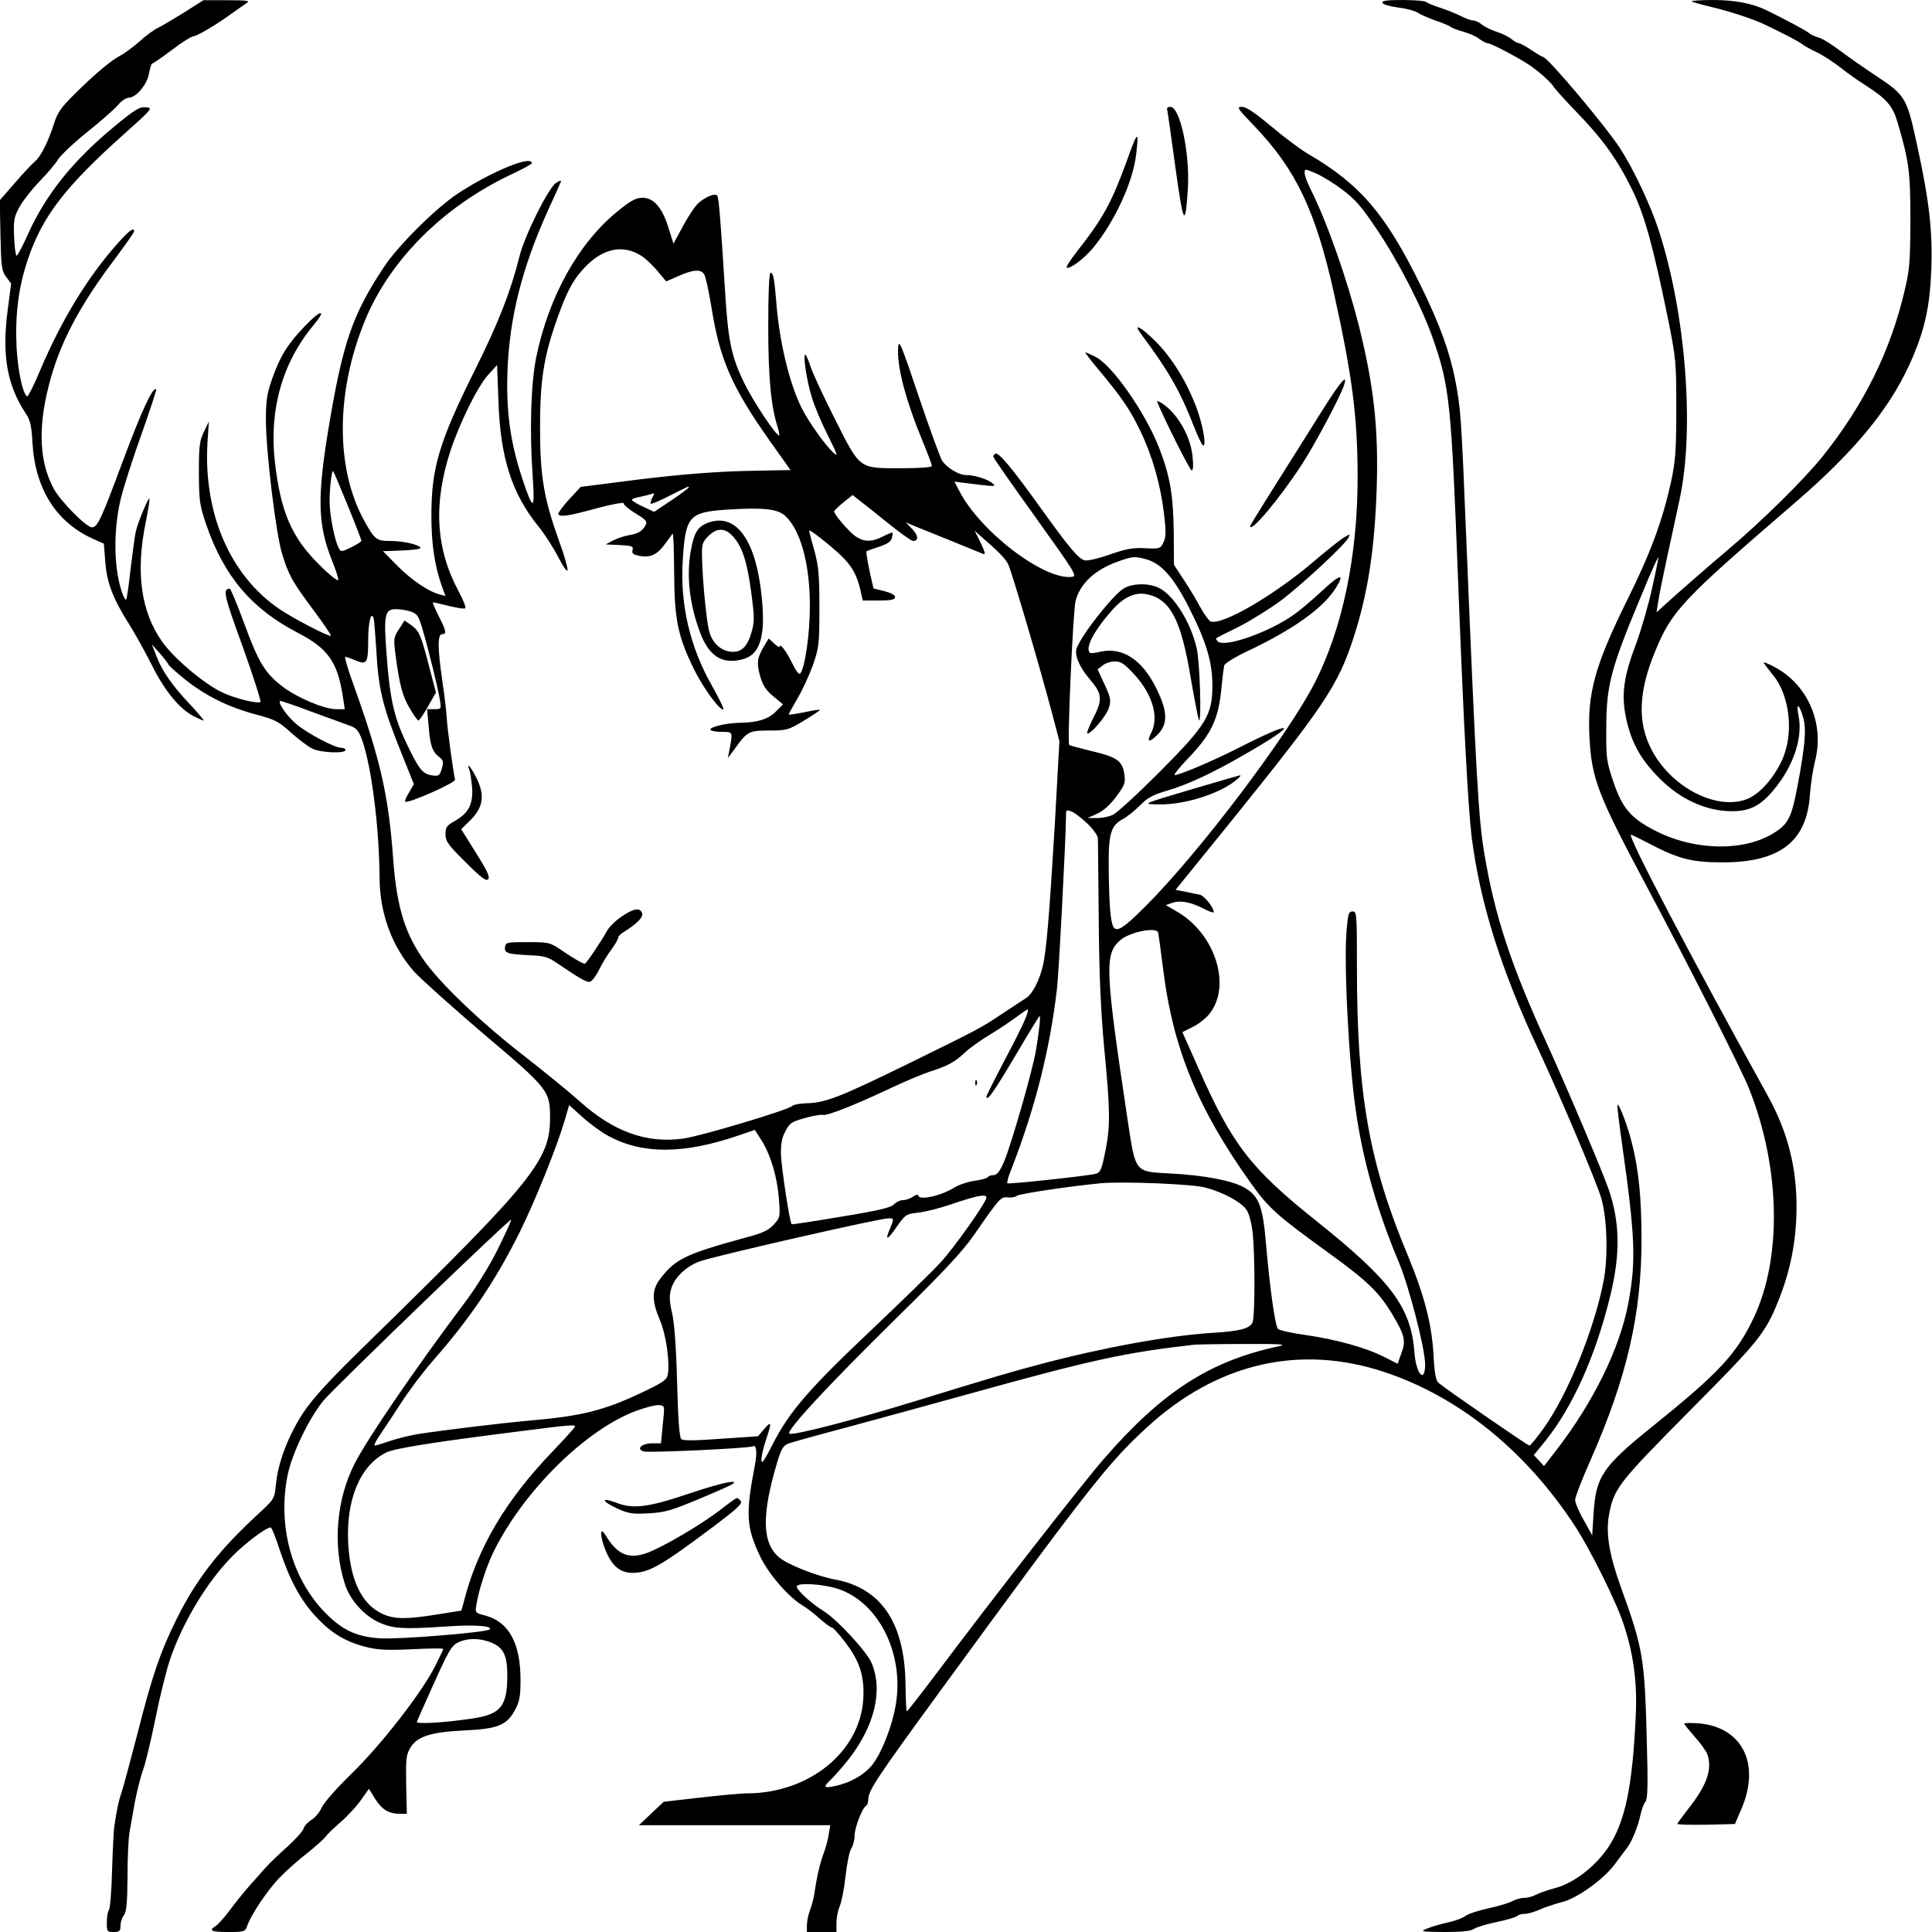 <?xml version="1.0" standalone="no"?>
<!DOCTYPE svg PUBLIC "-//W3C//DTD SVG 20010904//EN"
 "http://www.w3.org/TR/2001/REC-SVG-20010904/DTD/svg10.dtd">
<svg version="1.0" xmlns="http://www.w3.org/2000/svg"
 width="850pt" height="850pt" viewBox="0 0 850 850"
 preserveAspectRatio="xMidYMid meet">
<g transform="translate(0,850) scale(0.1,-0.1)"
fill="#000000" stroke="none">
<path d="M810 8445 c-47 -29 -99 -60 -116 -68 -17 -8 -54 -35 -82 -61 -29 -25
-67 -53 -85 -62 -40 -21 -109 -79 -201 -170 -59 -59 -74 -81 -89 -130 -25 -77
-57 -142 -82 -163 -11 -9 -51 -51 -88 -94 l-68 -78 3 -154 c3 -140 5 -156 25
-183 l22 -30 -16 -123 c-25 -194 -1 -326 81 -449 19 -28 25 -53 29 -130 12
-201 104 -347 265 -420 l49 -22 6 -77 c6 -91 33 -164 105 -277 28 -45 74 -128
102 -184 55 -110 121 -190 182 -221 20 -10 40 -19 44 -19 3 0 -23 31 -58 69
-81 85 -125 149 -150 215 l-20 51 36 -40 c19 -22 35 -43 36 -47 0 -4 34 -35
75 -68 92 -73 190 -121 313 -154 83 -22 98 -30 153 -80 34 -30 76 -62 94 -70
36 -18 145 -22 145 -6 0 6 -8 10 -19 10 -29 0 -152 65 -199 106 -39 33 -79 90
-70 100 2 2 64 -19 138 -47 74 -27 151 -55 170 -62 28 -10 38 -22 52 -60 42
-113 77 -390 78 -612 1 -155 56 -303 154 -412 31 -33 168 -156 305 -273 284
-240 291 -249 291 -368 0 -186 -75 -279 -791 -979 -181 -176 -249 -251 -294
-317 -65 -99 -112 -219 -121 -317 -7 -64 -7 -64 -77 -129 -174 -160 -274 -289
-361 -465 -71 -144 -106 -245 -172 -505 -31 -118 -61 -233 -69 -255 -13 -37
-21 -76 -32 -150 -3 -16 -7 -104 -10 -195 -2 -91 -9 -169 -14 -174 -5 -6 -9
-29 -9 -53 0 -41 1 -43 30 -43 26 0 30 4 30 28 0 15 7 36 15 46 12 15 15 54
16 170 0 83 4 171 9 196 4 25 15 83 23 130 9 47 25 112 37 145 12 33 36 137
55 230 19 94 48 211 65 260 57 163 161 335 270 446 57 59 151 129 171 129 4 0
22 -44 39 -97 44 -134 94 -226 162 -298 65 -70 128 -108 219 -131 52 -13 90
-15 202 -10 75 4 137 5 137 1 0 -3 -16 -36 -35 -74 -58 -116 -235 -344 -366
-472 -69 -67 -125 -131 -134 -152 -8 -19 -28 -44 -44 -53 -16 -10 -32 -27 -35
-38 -3 -12 -36 -48 -72 -81 -37 -33 -79 -73 -93 -89 -14 -16 -47 -53 -72 -81
-26 -29 -65 -78 -88 -109 -23 -31 -51 -62 -61 -69 -34 -21 -22 -27 54 -27 69
0 75 2 82 23 15 48 92 163 144 216 30 31 85 80 123 109 37 30 73 62 80 72 6 9
36 38 65 63 29 25 69 68 89 96 l36 51 28 -45 c30 -47 60 -65 110 -65 l29 0 -3
128 c-2 113 0 131 18 162 30 51 91 70 242 77 145 7 183 23 220 92 19 36 23 59
23 131 0 160 -51 254 -154 282 -46 12 -46 13 -40 48 11 68 46 175 79 240 134
267 407 534 627 614 41 15 86 26 99 24 24 -3 24 -3 15 -85 l-8 -83 -38 0 c-48
0 -74 -26 -36 -36 27 -6 465 14 479 23 15 9 19 -28 8 -84 -41 -214 -38 -271
23 -400 38 -79 123 -177 185 -215 20 -12 55 -39 78 -60 24 -21 47 -38 52 -38
6 0 33 -30 61 -67 64 -84 84 -150 78 -250 -15 -230 -237 -411 -508 -413 -30 0
-126 -9 -213 -19 l-157 -18 -55 -52 -54 -51 421 0 421 0 -7 -40 c-3 -23 -13
-60 -22 -83 -16 -43 -30 -101 -40 -172 -3 -22 -12 -57 -20 -78 -8 -20 -14 -51
-14 -67 l0 -30 65 0 65 0 0 40 c0 21 6 54 14 72 8 18 20 78 26 133 6 55 17
110 25 122 8 12 15 38 15 58 0 34 33 120 51 131 5 3 9 15 9 27 0 38 36 93 298
452 674 923 758 1030 930 1187 307 281 669 365 1042 242 330 -110 622 -346
840 -679 67 -103 182 -334 214 -433 42 -127 59 -250 53 -392 -14 -316 -46
-474 -121 -587 -57 -85 -153 -159 -235 -180 -31 -8 -68 -21 -83 -29 -15 -8
-39 -14 -53 -14 -15 0 -39 -7 -53 -15 -15 -8 -62 -22 -104 -31 -43 -9 -88 -24
-100 -33 -13 -10 -49 -23 -82 -30 -32 -7 -72 -19 -90 -27 -29 -12 -23 -13 79
-14 78 0 116 4 130 14 11 7 56 21 100 30 44 9 84 21 89 26 6 6 21 10 36 10 14
0 43 9 65 19 22 10 65 24 95 32 68 16 186 101 235 168 19 25 43 58 54 72 22
29 48 94 60 151 5 21 14 44 21 53 9 11 11 74 5 272 -9 356 -16 400 -113 668
-52 143 -68 240 -53 320 21 116 40 140 353 456 304 306 333 341 390 481 55
135 81 268 82 413 1 180 -39 336 -127 495 -337 609 -614 1136 -602 1148 1 1
40 -18 86 -42 122 -64 183 -80 314 -80 255 -1 375 91 388 299 3 44 13 109 22
145 43 163 -29 335 -175 414 -27 15 -50 24 -50 21 0 -4 18 -27 39 -53 78 -93
95 -267 38 -383 -39 -80 -98 -144 -152 -165 -137 -52 -340 57 -423 226 -58
117 -52 250 19 422 74 181 117 226 609 650 282 242 439 437 530 658 51 123 71
220 77 375 6 168 -9 303 -64 553 -44 203 -50 213 -180 299 -47 31 -117 80
-156 109 -38 29 -82 56 -96 59 -14 4 -33 12 -41 19 -13 11 -98 57 -190 102
-61 29 -137 44 -233 44 -55 0 -98 -3 -94 -6 3 -3 41 -14 84 -24 83 -20 176
-50 233 -76 72 -34 156 -77 170 -89 8 -7 36 -22 61 -34 25 -11 72 -42 105 -67
32 -26 84 -62 114 -81 91 -58 118 -90 139 -163 50 -170 56 -217 56 -430 -1
-186 -3 -215 -27 -315 -62 -261 -177 -494 -356 -719 -82 -103 -266 -285 -427
-421 -77 -65 -178 -153 -224 -194 l-83 -75 7 44 c3 25 22 117 41 205 19 88 44
201 54 250 66 309 27 812 -91 1178 -36 112 -111 271 -171 364 -66 101 -320
403 -340 403 -4 0 -27 14 -51 30 -25 17 -49 30 -55 30 -5 0 -20 8 -33 19 -13
10 -42 24 -64 31 -22 7 -51 21 -64 31 -13 11 -31 19 -40 19 -9 0 -34 9 -55 20
-22 11 -62 27 -90 36 -28 9 -55 20 -61 25 -5 5 -51 9 -103 9 -70 0 -93 -3 -90
-12 3 -8 33 -16 69 -21 35 -4 75 -15 87 -23 13 -9 49 -24 79 -35 31 -10 61
-23 67 -28 6 -5 31 -14 56 -21 24 -7 55 -20 68 -31 14 -10 30 -19 37 -19 14 0
129 -60 182 -95 45 -30 98 -78 110 -99 5 -8 50 -58 100 -110 114 -117 181
-211 244 -341 54 -110 92 -247 157 -565 36 -180 37 -191 37 -400 0 -186 -4
-229 -23 -320 -38 -171 -90 -313 -193 -520 -143 -290 -176 -410 -166 -605 10
-182 36 -250 252 -655 195 -367 415 -802 450 -889 138 -347 146 -743 21 -1008
-76 -160 -153 -243 -445 -478 -221 -178 -250 -221 -260 -385 l-6 -95 -37 67
c-21 36 -38 77 -38 89 0 13 31 93 69 178 158 359 223 638 223 966 0 183 -12
306 -42 425 -18 74 -57 177 -64 169 -2 -2 7 -78 20 -169 58 -410 63 -516 28
-703 -38 -202 -155 -439 -322 -654 l-49 -63 -22 24 -23 24 49 60 c123 153 223
376 288 643 44 181 42 319 -6 462 -25 75 -186 454 -273 645 -156 340 -229 559
-275 834 -26 149 -37 342 -81 1413 -21 519 -24 550 -47 670 -24 125 -68 247
-153 420 -153 312 -265 444 -495 578 -33 19 -106 74 -162 121 -73 61 -110 86
-129 86 -25 0 -20 -7 55 -85 182 -190 269 -372 349 -731 81 -364 105 -548 105
-814 0 -345 -66 -663 -188 -903 -119 -233 -514 -755 -750 -989 -90 -90 -121
-110 -136 -87 -13 22 -19 96 -21 249 -2 164 8 198 65 228 18 10 50 36 72 58
32 33 55 46 115 64 94 27 203 78 345 160 244 140 228 159 -25 30 -114 -58
-260 -120 -282 -120 -6 0 18 30 54 68 110 114 140 178 153 327 4 39 9 78 11
87 3 10 47 37 102 63 203 96 333 189 389 278 42 67 19 62 -62 -14 -44 -41
-101 -89 -128 -107 -111 -77 -301 -142 -329 -114 -6 6 -10 13 -7 14 2 2 47 25
100 51 53 27 136 79 185 115 92 70 278 242 296 275 10 19 9 19 -20 2 -16 -10
-74 -56 -128 -102 -177 -152 -408 -286 -458 -267 -7 3 -26 29 -42 57 -15 29
-48 84 -73 122 l-46 70 -1 145 c-2 161 -16 245 -64 369 -60 154 -205 363 -280
401 -22 11 -42 20 -45 20 -3 0 25 -37 63 -82 101 -121 136 -174 181 -268 52
-109 86 -231 102 -357 10 -84 9 -104 -2 -129 -14 -28 -16 -29 -80 -26 -54 3
-83 -2 -157 -28 -52 -18 -100 -29 -111 -25 -28 8 -70 60 -196 235 -124 173
-183 243 -196 234 -5 -3 -9 -9 -9 -13 0 -5 84 -125 186 -267 177 -247 184
-259 160 -262 -123 -15 -406 201 -497 381 l-20 38 48 -6 c135 -17 140 -17 118
0 -22 18 -79 35 -115 35 -32 0 -84 32 -105 63 -8 13 -55 141 -103 283 -75 223
-87 254 -90 219 -8 -84 32 -235 112 -428 20 -48 36 -92 36 -97 0 -6 -52 -10
-132 -10 -191 0 -182 -7 -294 215 -50 99 -99 204 -108 233 -9 28 -20 52 -23
52 -11 0 6 -115 28 -185 11 -39 43 -115 71 -170 44 -88 47 -97 23 -75 -36 34
-107 133 -138 195 -55 110 -99 296 -112 470 -8 100 -13 125 -25 125 -6 0 -10
-88 -10 -234 0 -228 12 -352 41 -444 6 -18 9 -35 7 -37 -9 -9 -114 148 -154
231 -56 114 -71 186 -84 404 -19 301 -27 408 -34 419 -8 13 -51 -4 -84 -33
-13 -12 -43 -56 -66 -99 l-43 -79 -22 70 c-27 88 -65 132 -114 132 -29 0 -51
-12 -109 -59 -172 -139 -304 -375 -359 -644 -23 -116 -30 -321 -15 -527 10
-150 2 -150 -48 0 -52 160 -70 295 -63 475 10 232 64 446 176 695 29 63 55
121 58 129 4 9 -2 8 -21 -4 -34 -23 -139 -234 -161 -325 -37 -149 -92 -291
-195 -497 -159 -319 -192 -432 -192 -643 0 -124 14 -217 46 -309 l16 -43 -23
6 c-50 12 -125 63 -187 125 l-65 66 83 3 c45 2 82 6 82 11 0 13 -74 31 -132
31 -62 0 -69 5 -116 90 -126 229 -125 565 3 878 108 265 342 500 637 641 54
25 98 49 98 53 0 37 -178 -37 -325 -133 -98 -65 -264 -230 -326 -324 -140
-212 -181 -334 -244 -712 -50 -304 -47 -422 16 -580 17 -41 29 -79 27 -85 -2
-6 -40 24 -84 68 -122 121 -170 234 -195 456 -25 228 34 434 171 598 60 72 32
69 -37 -3 -77 -80 -110 -133 -145 -232 -24 -68 -28 -96 -28 -185 0 -137 44
-497 71 -586 29 -95 45 -123 138 -248 45 -60 79 -111 77 -113 -6 -7 -166 76
-226 117 -218 148 -336 422 -317 735 l6 90 -22 -45 c-19 -40 -22 -61 -22 -180
1 -126 3 -141 33 -230 79 -227 199 -369 404 -475 131 -68 173 -128 196 -277
l9 -58 -39 0 c-51 0 -170 50 -233 98 -78 59 -107 106 -169 275 -32 87 -61 157
-65 157 -32 -1 -27 -25 56 -253 47 -131 82 -241 79 -245 -11 -10 -117 16 -171
43 -79 38 -210 149 -261 221 -94 132 -118 307 -73 525 11 56 19 103 16 105 -5
5 -51 -106 -60 -146 -3 -14 -13 -85 -22 -159 -8 -74 -17 -137 -20 -139 -2 -3
-9 8 -15 23 -39 104 -43 272 -10 415 12 52 54 182 92 288 38 107 67 196 65
199 -14 13 -64 -94 -147 -317 -96 -258 -111 -290 -136 -290 -24 0 -138 115
-167 169 -63 115 -71 264 -23 452 46 184 132 348 290 558 47 63 86 118 86 123
0 20 -23 3 -76 -57 -130 -147 -242 -331 -336 -551 -28 -68 -55 -121 -59 -118
-19 12 -40 110 -46 214 -7 146 8 267 51 393 64 187 165 318 424 549 124 111
125 113 94 116 -27 3 -47 -9 -136 -82 -187 -154 -307 -305 -386 -483 -22 -49
-43 -88 -47 -88 -4 0 -9 37 -11 83 -3 74 0 88 24 132 15 27 55 78 88 112 34
35 71 78 81 96 11 18 69 73 130 122 60 48 121 102 135 119 14 17 34 30 46 31
33 0 82 59 90 108 4 23 10 42 13 42 4 0 43 27 87 60 43 33 86 60 94 60 16 0
105 53 176 105 23 17 50 35 60 42 15 10 -1 12 -86 12 l-105 0 -85 -54z m5098
-781 c53 -40 83 -74 144 -165 97 -142 205 -352 252 -488 74 -211 81 -282 111
-1066 24 -627 44 -1000 60 -1130 37 -288 129 -582 294 -934 102 -219 258 -588
277 -656 25 -91 29 -253 10 -357 -41 -215 -160 -508 -267 -655 -29 -40 -56
-73 -60 -73 -8 0 -374 253 -400 276 -12 11 -18 42 -22 122 -8 138 -40 262
-115 443 -169 405 -222 705 -222 1262 0 237 -1 247 -19 247 -17 0 -20 -10 -26
-76 -14 -144 9 -593 41 -807 32 -220 95 -439 189 -662 44 -105 115 -379 115
-447 0 -88 -40 -44 -47 52 -15 198 -102 315 -430 577 -292 233 -372 337 -522
677 l-69 155 44 22 c24 11 57 37 73 56 102 123 28 356 -142 453 l-48 28 29 10
c36 12 80 4 140 -27 23 -12 42 -18 42 -14 0 21 -42 73 -62 77 -13 2 -42 8 -64
13 l-42 8 235 290 c418 518 479 608 547 816 64 196 94 391 103 664 8 260 -12
443 -77 706 -52 208 -143 467 -216 611 -13 26 -24 56 -24 67 0 19 1 19 50 -2
28 -12 81 -45 118 -73z m-3087 -289 c20 -13 53 -44 73 -69 l37 -44 55 24 c66
29 100 31 113 5 6 -10 20 -75 31 -142 36 -228 89 -350 250 -579 l98 -138 -202
-4 c-142 -4 -278 -15 -461 -37 l-260 -33 -52 -56 c-28 -31 -49 -60 -47 -64 9
-14 46 -8 170 26 67 18 120 27 118 22 -2 -6 21 -26 51 -44 46 -28 54 -36 46
-51 -15 -28 -33 -39 -76 -46 -22 -4 -53 -15 -70 -24 l-30 -16 61 -3 c55 -3 61
-5 57 -22 -4 -15 2 -20 32 -26 47 -8 76 5 111 53 15 21 30 41 33 45 4 4 6 -73
7 -170 1 -208 16 -281 88 -428 41 -83 117 -186 129 -174 2 3 -20 48 -49 100
-99 173 -143 362 -130 558 12 192 28 209 196 220 160 10 222 3 255 -28 68 -63
109 -215 108 -400 0 -120 -22 -272 -43 -294 -5 -5 -20 15 -35 47 -25 51 -55
91 -55 71 0 -4 -11 3 -24 15 l-24 22 -20 -33 c-31 -52 -34 -74 -18 -132 12
-42 26 -63 59 -90 l42 -35 -31 -31 c-33 -34 -82 -49 -157 -50 -59 0 -139 -19
-131 -31 3 -5 25 -9 50 -9 48 0 48 1 35 -70 l-9 -45 22 29 c65 90 67 91 158
92 80 0 86 2 156 44 39 24 71 45 69 47 -2 2 -34 -3 -70 -11 -37 -7 -67 -12
-67 -9 0 2 18 35 39 71 22 37 52 103 68 147 26 76 28 90 28 250 0 145 -3 182
-22 252 -13 45 -23 85 -23 88 0 9 88 -60 138 -107 50 -48 71 -85 87 -152 l11
-48 69 0 c52 0 71 3 73 14 2 9 -14 18 -46 27 l-49 12 -18 80 c-9 44 -15 82
-13 83 1 2 26 11 54 20 37 12 54 23 58 39 3 11 4 22 2 24 -1 1 -20 -6 -41 -17
-49 -25 -82 -25 -119 -1 -29 19 -96 97 -96 111 0 4 18 21 40 39 l41 33 32 -25
c18 -14 75 -59 127 -101 52 -42 100 -76 107 -76 25 0 24 23 -3 52 l-29 30 40
-17 c32 -13 243 -98 303 -123 9 -3 3 16 -13 49 l-27 54 28 -25 c72 -62 107
-97 119 -121 14 -26 139 -450 195 -662 l31 -118 -20 -362 c-24 -401 -37 -560
-53 -627 -15 -64 -46 -123 -72 -140 -13 -8 -61 -40 -108 -71 -92 -62 -113 -72
-398 -212 -316 -155 -380 -180 -465 -181 -27 -1 -54 -6 -60 -12 -15 -17 -400
-132 -477 -143 -162 -23 -308 29 -458 164 -47 42 -161 135 -255 208 -175 136
-340 293 -419 397 -92 124 -130 243 -146 459 -20 280 -56 437 -173 764 -26 70
-42 127 -38 127 5 0 26 -7 46 -16 49 -20 55 -12 55 91 0 78 13 128 24 95 2 -8
7 -66 11 -129 10 -188 27 -256 117 -479 l49 -122 -21 -36 c-12 -19 -20 -38
-17 -41 11 -10 222 83 219 97 -8 36 -33 215 -36 266 -2 33 -11 109 -20 169
-21 144 -21 205 -1 205 21 0 19 13 -15 80 -17 33 -28 60 -25 60 3 0 35 -7 71
-16 36 -9 68 -14 71 -10 4 4 -9 37 -29 74 -101 188 -112 384 -37 616 42 127
119 283 166 336 l40 44 6 -159 c8 -248 59 -407 176 -551 27 -33 66 -94 87
-135 21 -41 39 -67 41 -58 2 8 -14 66 -37 128 -68 190 -84 287 -84 501 0 206
16 310 75 477 44 125 74 179 129 234 78 78 163 93 241 44z m-1291 -1099 c33
-81 60 -151 60 -155 0 -4 -20 -17 -45 -29 -43 -21 -45 -21 -55 -3 -18 35 -40
145 -40 206 0 60 10 139 16 132 2 -2 31 -70 64 -151z m1500 79 c0 -2 -34 -28
-76 -56 l-76 -51 -49 23 c-27 12 -49 26 -49 30 0 4 16 10 36 13 19 4 42 10 51
13 13 5 14 3 3 -16 -6 -13 -9 -25 -7 -27 3 -3 40 13 83 35 88 44 84 43 84 36z
m2014 -316 c65 -18 119 -79 185 -208 78 -153 105 -243 105 -346 0 -132 -26
-174 -235 -384 -95 -95 -187 -180 -205 -187 -19 -8 -50 -14 -71 -13 l-38 0 42
19 c27 12 56 38 83 74 38 51 42 60 37 98 -8 60 -32 77 -142 103 -53 13 -99 25
-101 28 -9 8 17 590 28 632 19 78 88 141 191 176 62 22 70 22 121 8z m2224
-129 c-16 -74 -48 -182 -69 -240 -56 -147 -66 -224 -46 -324 22 -106 59 -177
136 -258 87 -93 197 -149 305 -156 97 -6 148 17 213 97 84 102 125 226 106
321 -12 60 2 56 20 -6 15 -52 9 -122 -24 -299 -26 -138 -40 -167 -97 -205
-132 -88 -357 -85 -533 7 -104 54 -141 97 -180 211 -31 92 -33 104 -32 237 0
196 20 266 170 623 30 73 57 131 59 130 1 -2 -11 -64 -28 -138z m-5460 -101
c28 -10 34 -19 51 -77 28 -96 68 -260 76 -309 7 -43 7 -43 -25 -43 l-31 0 7
-77 c7 -85 16 -110 47 -134 18 -14 19 -22 11 -50 -9 -30 -13 -34 -39 -31 -42
5 -59 23 -104 116 -67 134 -85 209 -101 428 -12 164 -7 188 43 188 19 0 48 -5
65 -11z m2980 -936 c23 -23 42 -50 42 -60 1 -10 2 -171 4 -358 2 -247 9 -401
24 -565 26 -267 27 -340 8 -440 -18 -94 -24 -108 -44 -114 -32 -9 -384 -47
-390 -42 -3 3 5 32 18 63 104 268 168 520 200 790 9 77 39 660 40 760 0 32 1
32 28 21 15 -7 46 -32 70 -55z m307 -475 c2 -7 13 -85 24 -174 43 -338 152
-604 382 -926 80 -113 115 -144 340 -307 177 -128 228 -177 289 -281 51 -86
56 -111 35 -165 l-16 -45 -59 30 c-81 41 -208 76 -342 96 -62 8 -118 21 -125
27 -13 13 -36 178 -53 374 -14 167 -31 211 -95 248 -51 30 -179 55 -324 62
-161 9 -154 -1 -191 243 -98 655 -101 722 -32 783 40 36 158 60 167 35z m-586
-385 c-11 -27 -54 -112 -95 -189 -41 -78 -74 -145 -74 -148 0 -26 32 19 124
174 58 99 108 180 110 180 5 0 -2 -67 -16 -150 -15 -91 -111 -423 -141 -492
-19 -43 -31 -58 -46 -58 -11 0 -22 -4 -25 -9 -4 -5 -29 -12 -58 -16 -29 -4
-68 -17 -88 -29 -60 -38 -160 -59 -160 -35 0 5 -10 3 -22 -5 -12 -9 -33 -16
-45 -16 -12 0 -30 -8 -40 -19 -14 -14 -67 -27 -233 -54 -118 -20 -216 -35
-217 -33 -9 9 -45 249 -47 306 -1 48 4 75 20 104 18 35 27 41 85 57 35 10 71
16 79 14 18 -6 152 48 310 123 58 27 130 57 160 67 79 25 110 42 155 84 22 21
72 56 110 79 39 23 90 58 115 76 25 19 48 35 52 35 4 1 -2 -20 -13 -46z
m-1830 -512 c150 -80 329 -79 569 3 l73 25 30 -47 c40 -64 69 -161 76 -258 6
-79 5 -81 -23 -112 -23 -25 -48 -37 -124 -57 -263 -72 -309 -94 -375 -181 -38
-49 -38 -97 -2 -181 28 -64 46 -195 34 -245 -5 -20 -29 -35 -114 -75 -167 -79
-263 -103 -493 -123 -124 -11 -379 -42 -496 -60 -33 -6 -87 -19 -119 -30 -32
-11 -62 -20 -66 -20 -5 0 4 19 20 43 16 23 58 87 94 142 35 55 100 141 144
191 165 188 275 353 381 566 70 142 164 377 198 494 l18 62 59 -53 c32 -29 84
-67 116 -84z m2625 -226 c76 -20 154 -62 179 -96 12 -17 22 -54 28 -100 11
-103 11 -376 -1 -399 -14 -26 -59 -37 -175 -44 -193 -12 -479 -64 -755 -137
-136 -36 -200 -55 -542 -160 -269 -83 -537 -153 -564 -147 -24 5 163 207 477
516 197 193 284 287 331 354 117 169 121 173 152 170 15 -2 33 1 40 7 10 9
234 42 366 55 103 9 405 -3 464 -19z m-964 -44 c0 -19 -140 -218 -200 -283
-33 -37 -171 -171 -307 -300 -274 -259 -359 -357 -433 -501 -39 -77 -50 -92
-50 -69 0 16 9 55 20 87 26 77 25 86 -8 48 l-27 -32 -163 -11 c-124 -9 -167
-9 -175 -1 -8 8 -14 91 -18 249 -4 156 -12 260 -22 305 -12 51 -13 76 -5 104
15 55 73 108 138 127 114 34 783 186 819 186 25 0 25 -1 6 -47 -23 -54 -11
-51 31 11 38 53 41 55 94 61 30 3 93 19 140 35 120 41 160 48 160 31z m-2148
-223 c-35 -72 -94 -167 -139 -228 -227 -302 -436 -608 -493 -720 -80 -157 -97
-358 -43 -528 22 -71 86 -142 155 -172 60 -26 106 -28 289 -16 123 9 210 3
193 -13 -15 -13 -395 -44 -479 -39 -109 6 -174 38 -254 123 -140 150 -199 375
-156 593 19 97 97 257 160 332 54 63 818 800 824 794 2 -2 -24 -59 -57 -126z
m3438 -430 c-306 -65 -515 -199 -773 -496 -91 -104 -496 -623 -723 -926 -77
-102 -141 -185 -144 -185 -3 -1 -5 50 -6 112 -2 275 -105 430 -311 468 -80 15
-207 65 -245 97 -76 64 -78 188 -7 424 16 53 26 68 47 77 15 5 131 38 257 71
127 34 366 100 533 146 544 151 689 183 997 218 17 1 118 3 225 3 149 1 184
-2 150 -9z m-3100 -354 c0 -4 -44 -52 -97 -108 -207 -214 -333 -428 -392 -662
l-11 -40 -107 -17 c-136 -22 -188 -21 -239 2 -92 42 -143 147 -152 311 -10
193 52 341 166 399 37 19 208 46 597 95 212 27 235 29 235 20z m1159 -715
c176 -60 288 -281 253 -503 -15 -98 -65 -224 -108 -275 -37 -43 -95 -75 -161
-89 -50 -11 -53 -5 -17 29 14 13 47 51 74 84 117 148 156 306 105 428 -21 50
-150 190 -210 228 -60 37 -126 99 -119 111 10 16 120 8 183 -13z m-1529 -235
c57 -23 73 -58 72 -156 -2 -125 -31 -160 -149 -178 -124 -19 -254 -27 -249
-15 2 5 36 83 76 171 62 138 77 164 104 177 41 21 96 21 146 1z"/>
<path d="M3105 6196 c-36 -16 -52 -43 -65 -115 -21 -113 -7 -240 41 -366 39
-103 98 -140 188 -115 81 22 104 114 77 317 -31 228 -120 332 -241 279z m117
-53 c43 -45 65 -113 83 -248 15 -115 15 -131 0 -181 -19 -65 -49 -89 -98 -80
-43 8 -76 43 -88 93 -12 52 -28 221 -30 311 -2 67 0 75 26 102 37 38 73 39
107 3z"/>
<path d="M2065 5113 c4 -10 9 -45 12 -78 5 -73 -15 -112 -76 -147 -36 -20 -41
-28 -41 -58 0 -31 10 -46 88 -123 70 -70 91 -85 100 -75 8 10 -5 38 -54 116
l-65 104 36 35 c62 60 70 113 30 193 -24 47 -45 70 -30 33z"/>
<path d="M2734 4467 c-27 -18 -56 -48 -65 -65 -19 -36 -90 -142 -96 -142 -9 0
-51 24 -102 59 -52 35 -55 36 -150 36 -91 0 -96 -1 -99 -22 -4 -26 10 -31 113
-36 58 -2 78 -8 115 -34 99 -67 127 -83 143 -83 9 0 26 21 42 52 14 29 39 70
56 92 16 22 29 45 29 51 0 6 12 18 28 27 57 36 83 63 77 81 -10 25 -37 21 -91
-16z"/>
<path d="M4944 5911 c-48 -29 -185 -203 -207 -263 -11 -30 12 -83 58 -137 55
-64 57 -89 14 -172 -17 -34 -28 -63 -26 -65 11 -11 87 78 96 113 10 33 7 45
-20 103 l-30 65 22 17 c11 10 36 18 54 18 27 0 42 -10 86 -58 80 -87 109 -188
74 -256 -22 -42 -9 -45 28 -8 46 47 45 102 -6 204 -61 125 -149 182 -244 161
-24 -6 -45 -8 -48 -5 -22 22 19 99 101 191 49 54 97 76 147 67 105 -20 153
-110 196 -370 17 -98 33 -181 36 -184 12 -12 4 256 -10 316 -28 120 -106 241
-172 268 -46 20 -113 17 -149 -5z"/>
<path d="M1756 5733 c-24 -36 -25 -42 -16 -113 17 -131 31 -184 63 -237 17
-29 34 -53 38 -53 4 0 23 28 42 62 l35 61 -29 111 c-37 143 -44 159 -79 185
l-30 21 -24 -37z"/>
<path d="M4291 3734 c0 -11 3 -14 6 -6 3 7 2 16 -1 19 -3 4 -6 -2 -5 -13z"/>
<path d="M5135 8018 c2 -7 18 -120 36 -252 35 -256 44 -272 55 -98 10 156 -34
362 -77 362 -10 0 -17 -5 -14 -12z"/>
<path d="M4996 7891 c-4 -5 -22 -52 -40 -103 -66 -180 -102 -247 -219 -396
-27 -35 -47 -65 -44 -69 11 -10 76 38 115 85 96 116 178 293 191 416 8 73 8
85 -3 67z"/>
<path d="M5022 7028 c116 -155 170 -248 229 -400 19 -49 38 -88 43 -88 15 0
-4 101 -34 177 -42 108 -105 210 -176 281 -66 66 -103 84 -62 30z"/>
<path d="M5823 6703 c-242 -384 -323 -513 -323 -518 0 -33 129 120 228 272 57
88 172 303 186 351 16 50 -15 15 -91 -105z"/>
<path d="M5091 6733 c21 -57 144 -303 152 -303 6 0 8 23 4 58 -7 87 -62 186
-128 233 -18 12 -30 18 -28 12z"/>
<path d="M5255 5031 c-236 -70 -234 -69 -154 -70 111 -2 268 48 339 108 14 11
21 20 15 20 -5 -1 -95 -27 -200 -58z"/>
<path d="M3035 1930 c-183 -62 -249 -70 -322 -42 -71 27 -68 8 3 -25 49 -22
66 -25 138 -21 71 4 99 12 221 63 77 32 144 62 150 67 23 20 -52 4 -190 -42z"/>
<path d="M3170 1858 c-84 -65 -249 -162 -320 -189 -83 -31 -134 -10 -186 77
-24 39 -26 3 -4 -56 29 -77 66 -110 123 -110 73 1 124 30 355 203 106 80 130
102 121 113 -6 8 -14 14 -18 13 -3 0 -35 -23 -71 -51z"/>
<path d="M7410 917 c0 -4 21 -29 46 -58 25 -28 50 -62 55 -76 24 -64 -1 -137
-81 -238 -27 -35 -50 -66 -50 -69 0 -4 57 -5 127 -4 l126 3 30 70 c83 197 1
357 -190 373 -35 2 -63 2 -63 -1z"/>
</g>
</svg>

